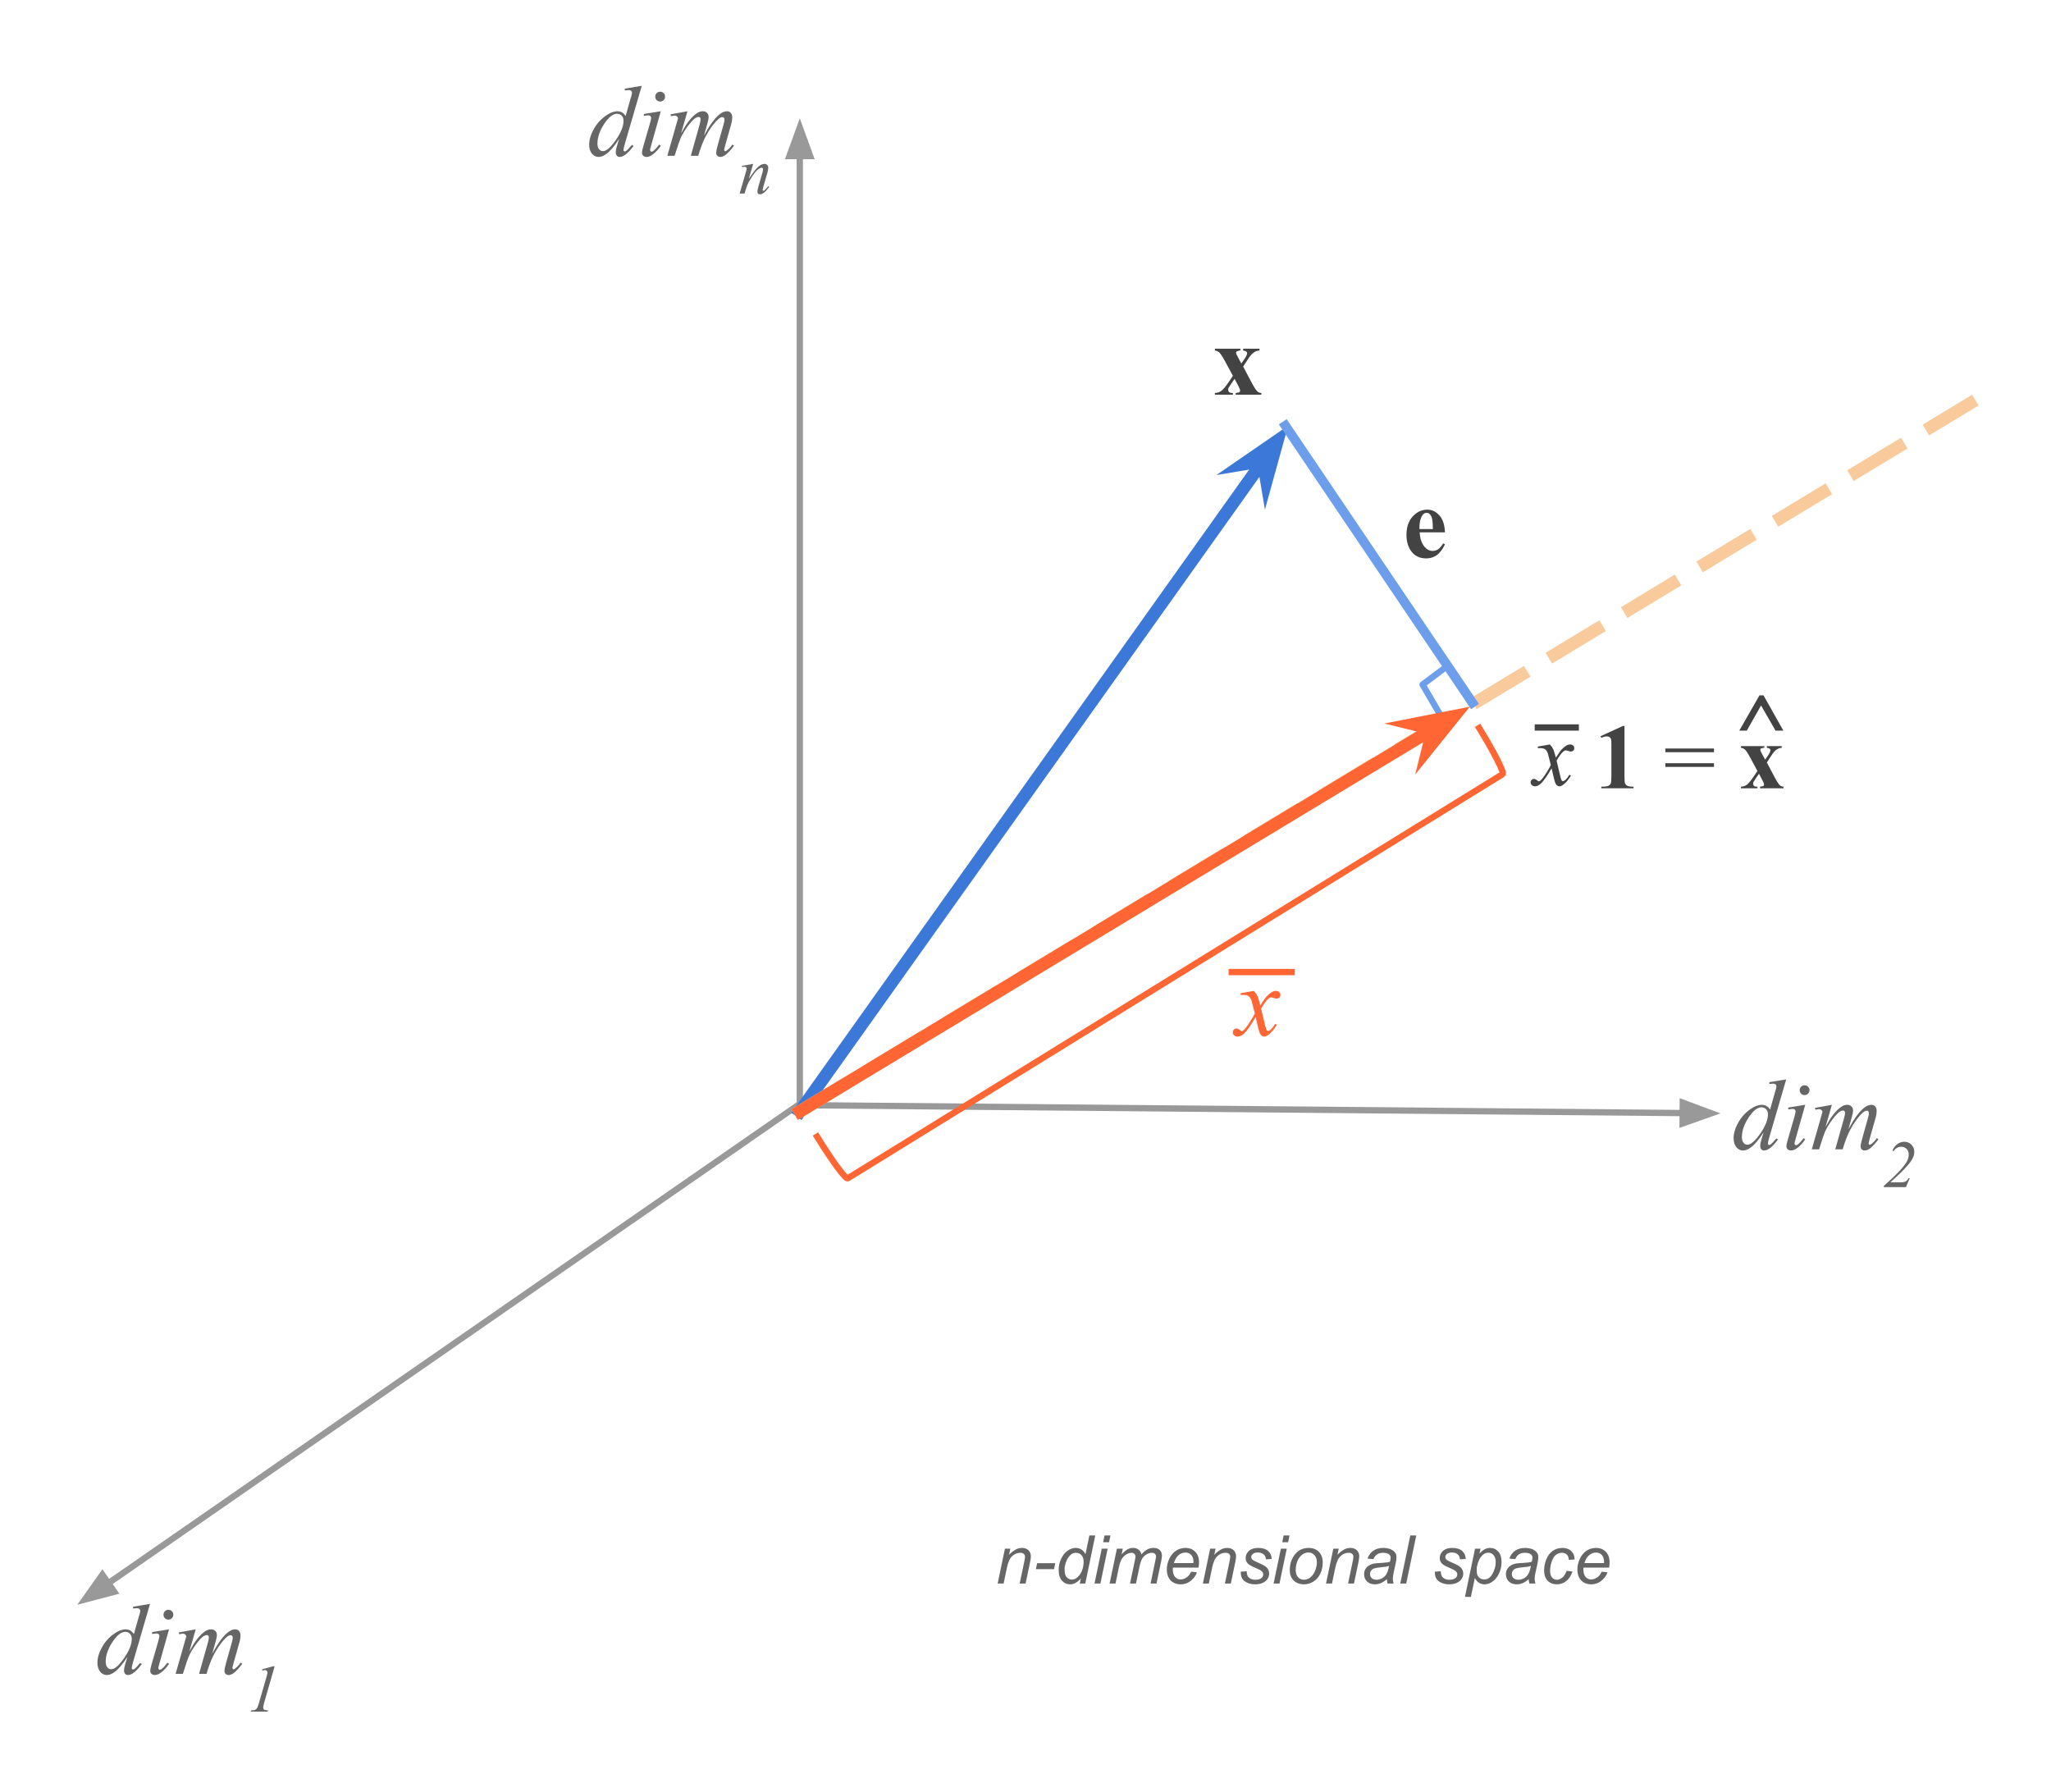 <svg version="1.1" viewBox="0.0 0.0 651.549 569.155" fill="none" stroke="none" stroke-linecap="square" stroke-miterlimit="10" xmlns:xlink="http://www.w3.org/1999/xlink" xmlns="http://www.w3.org/2000/svg"><clipPath id="p.0"><path d="m0 0l651.549 0l0 569.155l-651.549 0l0 -569.155z" clip-rule="nonzero"/></clipPath><g clip-path="url(#p.0)"><path fill="#000000" fill-opacity="0.0" d="m0 0l651.549 0l0 569.155l-651.549 0z" fill-rule="evenodd"/><path fill="#000000" fill-opacity="0.0" d="m458.932 229.465l-7.016 -12.024l8.018 -6.013" fill-rule="evenodd"/><path stroke="#6d9eeb" stroke-width="2.0" stroke-linejoin="round" stroke-linecap="butt" d="m458.932 229.465l-7.016 -12.024l8.018 -6.013" fill-rule="evenodd"/><path fill="#000000" fill-opacity="0.0" d="m254.074 351.035l0 -313.449" fill-rule="evenodd"/><path stroke="#999999" stroke-width="2.0" stroke-linejoin="round" stroke-linecap="butt" d="m254.074 351.035l0 -301.449" fill-rule="evenodd"/><path fill="#999999" stroke="#999999" stroke-width="2.0" stroke-linecap="butt" d="m257.378 49.586l-3.303 -9.076l-3.303 9.076z" fill-rule="evenodd"/><path fill="#000000" fill-opacity="0.0" d="m255.384 349.723l-230.835 160.0" fill-rule="evenodd"/><path stroke="#999999" stroke-width="2.0" stroke-linejoin="round" stroke-linecap="butt" d="m255.384 349.723l-220.972 153.164" fill-rule="evenodd"/><path fill="#999999" stroke="#999999" stroke-width="2.0" stroke-linecap="butt" d="m32.53 500.172l-5.578 7.885l9.341 -2.455z" fill-rule="evenodd"/><path fill="#000000" fill-opacity="0.0" d="m254.073 351.035l292.472 2.614" fill-rule="evenodd"/><path stroke="#999999" stroke-width="2.0" stroke-linejoin="round" stroke-linecap="butt" d="m254.073 351.035l280.473 2.507" fill-rule="evenodd"/><path fill="#999999" stroke="#999999" stroke-width="2.0" stroke-linecap="butt" d="m534.517 356.845l9.105 -3.222l-9.046 -3.384z" fill-rule="evenodd"/><path fill="#000000" fill-opacity="0.0" d="m17.882 491.945l83.591 0l0 70.803l-83.591 0z" fill-rule="evenodd"/><path fill="#666666" d="m47.658 509.446l-5.375 18.437q-0.438 1.5 -0.438 1.969q0 0.156 0.125 0.297q0.141 0.141 0.281 0.141q0.203 0 0.484 -0.203q0.531 -0.375 1.781 -1.875l0.531 0.328q-1.125 1.562 -2.281 2.531q-1.141 0.969 -2.141 0.969q-0.531 0 -0.875 -0.375q-0.344 -0.375 -0.344 -1.062q0 -0.891 0.469 -2.391l0.609 -1.938q-2.266 3.5 -4.125 4.844q-1.281 0.922 -2.453 0.922q-1.188 0 -2.078 -1.047q-0.875 -1.062 -0.875 -2.875q0 -2.328 1.484 -4.969q1.484 -2.641 3.922 -4.297q1.922 -1.328 3.531 -1.328q0.844 0 1.453 0.344q0.609 0.344 1.203 1.141l1.531 -5.438q0.172 -0.578 0.281 -0.922q0.188 -0.625 0.188 -1.031q0 -0.328 -0.234 -0.547q-0.328 -0.266 -0.844 -0.266q-0.359 0 -1.188 0.109l0 -0.578l5.375 -0.891zm-5.797 11.094q0 -1.0 -0.578 -1.609q-0.578 -0.609 -1.469 -0.609q-1.969 0 -4.109 3.25q-2.125 3.25 -2.125 6.219q0 1.172 0.516 1.797q0.516 0.609 1.234 0.609q1.625 0 4.078 -3.516q2.453 -3.516 2.453 -6.141zm11.641 -9.219q0.656 0 1.109 0.453q0.453 0.453 0.453 1.109q0 0.641 -0.469 1.109q-0.453 0.453 -1.094 0.453q-0.641 0 -1.109 -0.453q-0.453 -0.469 -0.453 -1.109q0 -0.656 0.453 -1.109q0.453 -0.453 1.109 -0.453zm0.203 6.203l-3.094 10.953q-0.312 1.109 -0.312 1.328q0 0.25 0.141 0.406q0.156 0.156 0.359 0.156q0.234 0 0.562 -0.25q0.891 -0.703 1.797 -2.0l0.547 0.359q-1.062 1.625 -2.5 2.734q-1.062 0.828 -2.031 0.828q-0.641 0 -1.047 -0.375q-0.406 -0.391 -0.406 -0.969q0 -0.578 0.391 -1.922l2.031 -7.0q0.5 -1.719 0.5 -2.156q0 -0.344 -0.25 -0.562q-0.234 -0.219 -0.656 -0.219q-0.344 0 -1.422 0.172l0 -0.609l5.391 -0.875zm8.469 0l-2.031 7.047q1.359 -2.484 2.312 -3.734q1.484 -1.938 2.891 -2.812q0.828 -0.5 1.734 -0.5q0.781 0 1.297 0.5q0.516 0.5 0.516 1.281q0 0.766 -0.359 2.0l-1.109 3.969q2.547 -4.766 4.828 -6.688q1.266 -1.062 2.5 -1.062q0.719 0 1.172 0.5q0.469 0.484 0.469 1.516q0 0.906 -0.281 1.922l-1.719 6.078q-0.562 1.984 -0.562 2.203q0 0.219 0.141 0.375q0.094 0.109 0.25 0.109q0.156 0 0.547 -0.297q0.891 -0.688 1.672 -1.812l0.516 0.328q-0.391 0.625 -1.391 1.719q-0.984 1.094 -1.688 1.484q-0.703 0.391 -1.297 0.391q-0.547 0 -0.922 -0.375q-0.359 -0.375 -0.359 -0.922q0 -0.75 0.641 -3.016l1.422 -5.016q0.484 -1.734 0.516 -1.922q0.047 -0.297 0.047 -0.578q0 -0.391 -0.172 -0.609q-0.188 -0.219 -0.422 -0.219q-0.656 0 -1.391 0.672q-2.156 1.984 -4.031 5.562q-1.234 2.359 -2.312 6.047l-2.359 0l2.672 -9.453q0.438 -1.531 0.438 -2.047q0 -0.422 -0.172 -0.625q-0.172 -0.203 -0.422 -0.203q-0.516 0 -1.094 0.375q-0.937 0.609 -2.422 2.609q-1.469 2.0 -2.281 3.828q-0.391 0.859 -1.859 5.516l-2.312 0l2.891 -10.125l0.375 -1.312q0.109 -0.297 0.109 -0.438q0 -0.344 -0.312 -0.609q-0.312 -0.281 -0.797 -0.281q-0.203 0 -1.125 0.188l-0.141 -0.578l5.391 -0.984z" fill-rule="nonzero"/><path fill="#666666" d="m87.251 529.259l-3.359 11.672q-0.281 1.031 -0.281 1.484q0 0.391 0.266 0.594q0.266 0.203 1.234 0.266l-0.094 0.391l-5.375 0l0.156 -0.391q0.844 -0.016 1.125 -0.125q0.438 -0.188 0.656 -0.5q0.344 -0.484 0.688 -1.719l2.422 -8.391q0.219 -0.75 0.234 -0.875q0.031 -0.203 0.031 -0.406q0 -0.359 -0.203 -0.562q-0.188 -0.219 -0.531 -0.219q-0.266 0 -0.844 0.125l-0.141 -0.375l3.516 -0.969l0.5 0z" fill-rule="nonzero"/><path fill="#000000" fill-opacity="0.0" d="m537.654 325.341l83.591 0l0 70.803l-83.591 0z" fill-rule="evenodd"/><path fill="#666666" d="m567.429 342.842l-5.375 18.438q-0.438 1.5 -0.438 1.969q0 0.156 0.125 0.297q0.141 0.141 0.281 0.141q0.203 0 0.484 -0.203q0.531 -0.375 1.781 -1.875l0.531 0.328q-1.125 1.562 -2.281 2.531q-1.141 0.969 -2.141 0.969q-0.531 0 -0.875 -0.375q-0.344 -0.375 -0.344 -1.062q0 -0.891 0.469 -2.391l0.609 -1.938q-2.266 3.5 -4.125 4.844q-1.281 0.922 -2.453 0.922q-1.188 0 -2.078 -1.047q-0.875 -1.062 -0.875 -2.875q0 -2.328 1.484 -4.969q1.484 -2.641 3.922 -4.297q1.922 -1.328 3.531 -1.328q0.844 0 1.453 0.344q0.609 0.344 1.203 1.141l1.531 -5.438q0.172 -0.578 0.281 -0.922q0.188 -0.625 0.188 -1.031q0 -0.328 -0.234 -0.547q-0.328 -0.266 -0.844 -0.266q-0.359 0 -1.188 0.109l0 -0.578l5.375 -0.891zm-5.797 11.094q0 -1.0 -0.578 -1.609q-0.578 -0.609 -1.469 -0.609q-1.969 0 -4.109 3.25q-2.125 3.25 -2.125 6.219q0 1.172 0.516 1.797q0.516 0.609 1.234 0.609q1.625 0 4.078 -3.516q2.453 -3.516 2.453 -6.141zm11.641 -9.219q0.656 0 1.109 0.453q0.453 0.453 0.453 1.109q0 0.641 -0.469 1.109q-0.453 0.453 -1.094 0.453q-0.641 0 -1.109 -0.453q-0.453 -0.469 -0.453 -1.109q0 -0.656 0.453 -1.109q0.453 -0.453 1.109 -0.453zm0.203 6.203l-3.094 10.953q-0.312 1.109 -0.312 1.328q0 0.25 0.141 0.406q0.156 0.156 0.359 0.156q0.234 0 0.562 -0.25q0.891 -0.703 1.797 -2.0l0.547 0.359q-1.062 1.625 -2.5 2.734q-1.062 0.828 -2.031 0.828q-0.641 0 -1.047 -0.375q-0.406 -0.391 -0.406 -0.969q0 -0.578 0.391 -1.922l2.031 -7.0q0.5 -1.719 0.5 -2.156q0 -0.344 -0.25 -0.562q-0.234 -0.219 -0.656 -0.219q-0.344 0 -1.422 0.172l0 -0.609l5.391 -0.875zm8.469 0l-2.031 7.047q1.359 -2.484 2.312 -3.734q1.484 -1.938 2.891 -2.812q0.828 -0.5 1.734 -0.5q0.781 0 1.297 0.5q0.516 0.5 0.516 1.281q0 0.766 -0.359 2.0l-1.109 3.969q2.547 -4.766 4.828 -6.688q1.266 -1.062 2.5 -1.062q0.719 0 1.172 0.5q0.469 0.484 0.469 1.516q0 0.906 -0.281 1.922l-1.719 6.078q-0.562 1.984 -0.562 2.203q0 0.219 0.141 0.375q0.094 0.109 0.25 0.109q0.156 0 0.547 -0.297q0.891 -0.688 1.672 -1.812l0.516 0.328q-0.391 0.625 -1.391 1.719q-0.984 1.094 -1.688 1.484q-0.703 0.391 -1.297 0.391q-0.547 0 -0.922 -0.375q-0.359 -0.375 -0.359 -0.922q0 -0.75 0.641 -3.016l1.422 -5.016q0.484 -1.734 0.516 -1.922q0.047 -0.297 0.047 -0.578q0 -0.391 -0.172 -0.609q-0.188 -0.219 -0.422 -0.219q-0.656 0 -1.391 0.672q-2.156 1.984 -4.031 5.562q-1.234 2.359 -2.312 6.047l-2.359 0l2.672 -9.453q0.438 -1.531 0.438 -2.047q0 -0.422 -0.172 -0.625q-0.172 -0.203 -0.422 -0.203q-0.516 0 -1.094 0.375q-0.938 0.609 -2.422 2.609q-1.469 2.0 -2.281 3.828q-0.391 0.859 -1.859 5.516l-2.312 0l2.891 -10.125l0.375 -1.312q0.109 -0.297 0.109 -0.438q0 -0.344 -0.312 -0.609q-0.312 -0.281 -0.797 -0.281q-0.203 0 -1.125 0.188l-0.141 -0.578l5.391 -0.984z" fill-rule="nonzero"/><path fill="#666666" d="m605.476 377.061l-7.031 0l0 -0.391q5.375 -4.703 7.109 -7.375q0.797 -1.25 0.797 -2.609q0 -1.078 -0.672 -1.75q-0.656 -0.688 -1.719 -0.688q-1.469 0 -2.422 1.406l-0.359 -0.172q0.531 -1.344 1.547 -2.078q1.031 -0.75 2.219 -0.75q1.344 0 2.25 0.922q0.922 0.922 0.922 2.234q0 0.906 -0.328 1.688q-0.5 1.219 -1.844 2.734q-2.031 2.312 -5.438 5.312l3.531 0q0.859 0 1.406 -0.344q0.562 -0.359 0.797 -0.953l0.422 0l-1.188 2.812z" fill-rule="nonzero"/><path fill="#000000" fill-opacity="0.0" d="m174.096 9.756l83.591 0l0 70.803l-83.591 0z" fill-rule="evenodd"/><path fill="#666666" d="m203.872 27.257l-5.375 18.438q-0.438 1.5 -0.438 1.969q0 0.156 0.125 0.297q0.141 0.141 0.281 0.141q0.203 0 0.484 -0.203q0.531 -0.375 1.781 -1.875l0.531 0.328q-1.125 1.562 -2.281 2.531q-1.141 0.969 -2.141 0.969q-0.531 0 -0.875 -0.375q-0.344 -0.375 -0.344 -1.062q0 -0.891 0.469 -2.391l0.609 -1.938q-2.266 3.5 -4.125 4.844q-1.281 0.922 -2.453 0.922q-1.188 0 -2.078 -1.047q-0.875 -1.062 -0.875 -2.875q0 -2.328 1.484 -4.969q1.484 -2.641 3.922 -4.297q1.922 -1.328 3.531 -1.328q0.844 0 1.453 0.344q0.609 0.344 1.203 1.141l1.531 -5.438q0.172 -0.578 0.281 -0.922q0.188 -0.625 0.188 -1.031q0 -0.328 -0.234 -0.547q-0.328 -0.266 -0.844 -0.266q-0.359 0 -1.188 0.109l0 -0.578l5.375 -0.891zm-5.797 11.094q0 -1.0 -0.578 -1.609q-0.578 -0.609 -1.469 -0.609q-1.969 0 -4.109 3.25q-2.125 3.25 -2.125 6.219q0 1.172 0.516 1.797q0.516 0.609 1.234 0.609q1.625 0 4.078 -3.516q2.453 -3.516 2.453 -6.141zm11.641 -9.219q0.656 0 1.109 0.453q0.453 0.453 0.453 1.109q0 0.641 -0.469 1.109q-0.453 0.453 -1.094 0.453q-0.641 0 -1.109 -0.453q-0.453 -0.469 -0.453 -1.109q0 -0.656 0.453 -1.109q0.453 -0.453 1.109 -0.453zm0.203 6.203l-3.094 10.953q-0.312 1.109 -0.312 1.328q0 0.25 0.141 0.406q0.156 0.156 0.359 0.156q0.234 0 0.562 -0.25q0.891 -0.703 1.797 -2.0l0.547 0.359q-1.062 1.625 -2.5 2.734q-1.062 0.828 -2.031 0.828q-0.641 0 -1.047 -0.375q-0.406 -0.391 -0.406 -0.969q0 -0.578 0.391 -1.922l2.031 -7.0q0.5 -1.719 0.5 -2.156q0 -0.344 -0.25 -0.562q-0.234 -0.219 -0.656 -0.219q-0.344 0 -1.422 0.172l0 -0.609l5.391 -0.875zm8.469 0l-2.031 7.047q1.359 -2.484 2.312 -3.734q1.484 -1.938 2.891 -2.812q0.828 -0.5 1.734 -0.5q0.781 0 1.297 0.5q0.516 0.5 0.516 1.281q0 0.766 -0.359 2.0l-1.109 3.969q2.547 -4.766 4.828 -6.688q1.266 -1.062 2.5 -1.062q0.719 0 1.172 0.5q0.469 0.484 0.469 1.516q0 0.906 -0.281 1.922l-1.719 6.078q-0.562 1.984 -0.562 2.203q0 0.219 0.141 0.375q0.094 0.109 0.25 0.109q0.156 0 0.547 -0.297q0.891 -0.688 1.672 -1.812l0.516 0.328q-0.391 0.625 -1.391 1.719q-0.984 1.094 -1.688 1.484q-0.703 0.391 -1.297 0.391q-0.547 0 -0.922 -0.375q-0.359 -0.375 -0.359 -0.922q0 -0.75 0.641 -3.016l1.422 -5.016q0.484 -1.734 0.516 -1.922q0.047 -0.297 0.047 -0.578q0 -0.391 -0.172 -0.609q-0.188 -0.219 -0.422 -0.219q-0.656 0 -1.391 0.672q-2.156 1.984 -4.031 5.562q-1.234 2.359 -2.312 6.047l-2.359 0l2.672 -9.453q0.438 -1.531 0.438 -2.047q0 -0.422 -0.172 -0.625q-0.172 -0.203 -0.422 -0.203q-0.516 0 -1.094 0.375q-0.938 0.609 -2.422 2.609q-1.469 2.0 -2.281 3.828q-0.391 0.859 -1.859 5.516l-2.312 0l2.891 -10.125l0.375 -1.312q0.109 -0.297 0.109 -0.438q0 -0.344 -0.312 -0.609q-0.312 -0.281 -0.797 -0.281q-0.203 0 -1.125 0.188l-0.141 -0.578l5.391 -0.984z" fill-rule="nonzero"/><path fill="#666666" d="m239.263 52.054l-1.375 4.734q1.938 -2.906 2.969 -3.812q1.047 -0.922 2.0 -0.922q0.531 0 0.859 0.344q0.344 0.344 0.344 0.891q0 0.625 -0.297 1.672l-1.281 4.375q-0.219 0.766 -0.219 0.938q0 0.141 0.078 0.25q0.094 0.094 0.188 0.094q0.125 0 0.297 -0.141q0.562 -0.438 1.219 -1.328l0.312 0.188q-0.969 1.391 -1.828 1.984q-0.609 0.406 -1.078 0.406q-0.391 0 -0.625 -0.234q-0.219 -0.234 -0.219 -0.625q0 -0.5 0.344 -1.719l1.219 -4.188q0.219 -0.781 0.219 -1.219q0 -0.219 -0.141 -0.344q-0.125 -0.125 -0.328 -0.125q-0.281 0 -0.688 0.25q-0.781 0.469 -1.609 1.547q-0.828 1.078 -1.766 2.75q-0.484 0.891 -0.812 1.938l-0.516 1.719l-1.562 0l1.891 -6.516q0.344 -1.188 0.344 -1.422q0 -0.234 -0.188 -0.406q-0.188 -0.172 -0.453 -0.172q-0.125 0 -0.438 0.047l-0.391 0.062l-0.062 -0.375l3.594 -0.641z" fill-rule="nonzero"/><path fill="#000000" fill-opacity="0.0" d="m494.979 213.228l83.591 0l0 49.165l-83.591 0z" fill-rule="evenodd"/><path fill="#434343" d="m516.055 230.576l0 15.875q0 1.797 0.156 2.297q0.156 0.484 0.656 0.797q0.516 0.312 1.609 0.312l0.453 0l0 0.531l-10.234 0l0 -0.531l0.516 0q1.25 0 1.781 -0.281q0.531 -0.297 0.719 -0.797q0.188 -0.5 0.188 -2.328l0 -10.062q0 -1.344 -0.141 -1.688q-0.125 -0.344 -0.484 -0.578q-0.344 -0.234 -0.797 -0.234q-0.734 0 -1.781 0.469l-0.25 -0.516l7.141 -3.266l0.469 0z" fill-rule="nonzero"/><path fill="#434343" d="m529.035 237.748l15.453 0l0 1.172l-15.453 0l0 -1.172zm0 4.672l15.453 0l0 1.172l-15.453 0l0 -1.172z" fill-rule="nonzero"/><path fill="#434343" d="m561.283 242.185l2.328 4.406q1.203 2.312 1.891 2.922q0.391 0.328 1.062 0.359l0 0.516l-7.453 0l0 -0.516q0.875 -0.078 1.078 -0.234q0.203 -0.156 0.203 -0.422q0 -0.406 -0.453 -1.266l-1.156 -2.172l-1.0 1.438q-0.672 1.0 -0.75 1.188q-0.109 0.266 -0.109 0.484q0 0.328 0.125 0.547q0.141 0.219 0.375 0.328q0.234 0.109 0.875 0.109l0 0.516l-5.25 0l0 -0.516q0.969 0 1.781 -0.531q0.812 -0.547 2.359 -2.812l1.109 -1.641l-2.312 -4.266q-1.125 -2.094 -1.688 -2.562q-0.562 -0.469 -1.25 -0.531l0 -0.531l7.422 0l0 0.531l-0.391 0.016l-0.75 0.25q-0.109 0.109 -0.109 0.328q0 0.219 0.078 0.453q0.031 0.094 0.391 0.766l1.047 1.953l0.547 -0.766q1.141 -1.578 1.141 -2.219q0 -0.297 -0.25 -0.5q-0.25 -0.203 -0.891 -0.281l0 -0.531l4.734 0l0 0.531q-0.859 0.031 -1.625 0.547q-0.766 0.5 -1.703 1.953l-1.406 2.156z" fill-rule="nonzero"/><path fill="#000000" fill-opacity="0.0" d="m237.27 352.969l33.764 0l0 38.016l-33.764 0z" fill-rule="evenodd"/><path fill="#000000" fill-opacity="0.0" d="m254.152 352.969l155.055 -217.764" fill-rule="evenodd"/><path stroke="#3c78d8" stroke-width="4.0" stroke-linejoin="round" stroke-linecap="butt" d="m254.152 352.969l147.104 -206.597" fill-rule="evenodd"/><path fill="#3c78d8" stroke="#3c78d8" stroke-width="4.0" stroke-linecap="butt" d="m401.256 146.372l1.055 6.273l3.504 -12.677l-10.833 7.459z" fill-rule="evenodd"/><path fill="#000000" fill-opacity="0.0" d="m254.152 352.969l371.654 -224.85" fill-rule="evenodd"/><path stroke="#f9cb9c" stroke-width="4.0" stroke-linejoin="round" stroke-linecap="butt" stroke-dasharray="16.0,12.0" d="m254.152 352.969l371.654 -224.85" fill-rule="evenodd"/><path fill="#000000" fill-opacity="0.0" d="m408.334 135.215l59.402 87.969" fill-rule="evenodd"/><path stroke="#6d9eeb" stroke-width="3.0" stroke-linejoin="round" stroke-linecap="butt" d="m408.334 135.215l59.402 87.969" fill-rule="evenodd"/><path fill="#000000" fill-opacity="0.0" d="m369.696 85.656l47.024 0l0 62.646l-47.024 0z" fill-rule="evenodd"/><path fill="#434343" d="m394.926 116.423l2.531 4.812q1.312 2.516 2.078 3.188q0.422 0.359 1.156 0.391l0 0.562l-8.141 0l0 -0.562q0.953 -0.078 1.172 -0.25q0.234 -0.172 0.234 -0.469q0 -0.438 -0.5 -1.375l-1.266 -2.375l-1.078 1.578q-0.734 1.078 -0.828 1.281q-0.125 0.297 -0.125 0.531q0 0.359 0.141 0.609q0.156 0.234 0.406 0.359q0.266 0.109 0.953 0.109l0 0.562l-5.719 0l0 -0.562q1.062 0 1.938 -0.578q0.891 -0.594 2.578 -3.078l1.203 -1.781l-2.516 -4.656q-1.234 -2.281 -1.844 -2.797q-0.609 -0.516 -1.359 -0.578l0 -0.578l8.094 0l0 0.578l-0.422 0.016l-0.812 0.281q-0.125 0.109 -0.125 0.359q0 0.234 0.078 0.484q0.047 0.109 0.438 0.844l1.141 2.125l0.594 -0.844q1.25 -1.719 1.25 -2.406q0 -0.328 -0.281 -0.547q-0.266 -0.234 -0.969 -0.312l0 -0.578l5.172 0l0 0.578q-0.953 0.031 -1.781 0.594q-0.828 0.547 -1.859 2.141l-1.531 2.344z" fill-rule="nonzero"/><path fill="#000000" fill-opacity="0.0" d="m470.27 212.257l47.024 0l0 53.732l-47.024 0z" fill-rule="evenodd"/><path fill="#434343" d="m492.351 236.464q0.703 0.734 1.062 1.484q0.25 0.516 0.844 2.703l1.266 -1.891q0.5 -0.688 1.203 -1.312q0.719 -0.625 1.266 -0.844q0.344 -0.141 0.766 -0.141q0.609 0 0.969 0.328q0.375 0.328 0.375 0.797q0 0.547 -0.219 0.75q-0.406 0.359 -0.922 0.359q-0.297 0 -0.641 -0.141q-0.672 -0.219 -0.906 -0.219q-0.344 0 -0.812 0.391q-0.891 0.75 -2.109 2.891l1.172 4.922q0.266 1.125 0.453 1.359q0.188 0.219 0.375 0.219q0.297 0 0.703 -0.328q0.781 -0.672 1.344 -1.719l0.5 0.25q-0.906 1.688 -2.297 2.812q-0.781 0.625 -1.328 0.625q-0.797 0 -1.266 -0.906q-0.312 -0.547 -1.25 -4.812q-2.234 3.891 -3.578 5.0q-0.875 0.719 -1.688 0.719q-0.578 0 -1.047 -0.422q-0.344 -0.312 -0.344 -0.844q0 -0.469 0.312 -0.781q0.312 -0.312 0.766 -0.312q0.469 0 0.984 0.453q0.359 0.328 0.562 0.328q0.172 0 0.453 -0.219q0.672 -0.547 1.828 -2.344q1.156 -1.812 1.516 -2.625q-0.891 -3.469 -0.953 -3.672q-0.328 -0.938 -0.859 -1.312q-0.531 -0.391 -1.562 -0.391q-0.328 0 -0.766 0.031l0 -0.516l3.828 -0.672z" fill-rule="nonzero"/><path fill="#000000" fill-opacity="0.0" d="m488.538 231.069l12.031 0" fill-rule="evenodd"/><path stroke="#434343" stroke-width="2.0" stroke-linejoin="round" stroke-linecap="butt" d="m488.538 231.069l12.031 0" fill-rule="evenodd"/><path fill="#000000" fill-opacity="0.0" d="m429.154 137.203l47.024 0l0 62.646l-47.024 0z" fill-rule="evenodd"/><path fill="#434343" d="m459.018 169.095l-8.016 0q0.141 2.906 1.547 4.594q1.078 1.297 2.594 1.297q0.938 0 1.703 -0.516q0.766 -0.531 1.641 -1.891l0.531 0.344q-1.188 2.422 -2.625 3.438q-1.438 1.0 -3.328 1.0q-3.25 0 -4.922 -2.5q-1.344 -2.016 -1.344 -5.0q0 -3.656 1.969 -5.812q1.984 -2.172 4.641 -2.172q2.219 0 3.844 1.828q1.641 1.812 1.766 5.391zm-3.844 -1.047q0 -2.516 -0.281 -3.453q-0.266 -0.938 -0.844 -1.422q-0.328 -0.281 -0.875 -0.281q-0.812 0 -1.328 0.797q-0.922 1.391 -0.922 3.812l0 0.547l4.25 0z" fill-rule="nonzero"/><path fill="#000000" fill-opacity="0.0" d="m280.885 473.499l266.299 0l0 49.165l-266.299 0z" fill-rule="evenodd"/><path fill="#666666" d="m316.928 502.979l2.312 -11.062l1.719 0l-0.406 1.922q1.109 -1.125 2.078 -1.641q0.969 -0.531 1.984 -0.531q1.344 0 2.094 0.734q0.766 0.719 0.766 1.938q0 0.625 -0.266 1.938l-1.406 6.703l-1.875 0l1.469 -7.016q0.219 -1.016 0.219 -1.5q0 -0.562 -0.391 -0.906q-0.375 -0.344 -1.094 -0.344q-1.453 0 -2.578 1.047q-1.125 1.047 -1.656 3.578l-1.078 5.141l-1.891 0zm12.143 -4.578l0.406 -1.891l5.75 0l-0.391 1.891l-5.766 0zm14.29 2.969q-1.625 1.859 -3.375 1.859q-1.578 0 -2.625 -1.156q-1.047 -1.172 -1.047 -3.375q0 -2.016 0.828 -3.688q0.828 -1.672 2.062 -2.5q1.25 -0.844 2.5 -0.844q2.062 0 3.125 1.984l1.234 -5.938l1.875 0l-3.172 15.266l-1.75 0l0.344 -1.609zm-5.172 -3.031q0 1.156 0.219 1.828q0.234 0.672 0.781 1.109q0.562 0.438 1.328 0.438q1.281 0 2.328 -1.328q1.391 -1.766 1.391 -4.375q0 -1.312 -0.688 -2.047q-0.688 -0.75 -1.719 -0.75q-0.688 0 -1.25 0.312q-0.547 0.297 -1.094 1.031q-0.547 0.719 -0.922 1.828q-0.375 1.109 -0.375 1.953zm12.252 -8.484l0.438 -2.141l1.875 0l-0.438 2.141l-1.875 0zm-2.75 13.125l2.312 -11.062l1.875 0l-2.312 11.062l-1.875 0zm4.801 0l2.312 -11.062l1.875 0l-0.375 1.828q1.047 -1.188 1.875 -1.625q0.828 -0.453 1.797 -0.453q1.031 0 1.719 0.547q0.703 0.547 0.906 1.531q0.844 -1.047 1.781 -1.562q0.938 -0.516 1.969 -0.516q1.375 0 2.062 0.656q0.703 0.656 0.703 1.844q0 0.516 -0.234 1.688l-1.5 7.125l-1.875 0l1.516 -7.312q0.203 -0.891 0.203 -1.281q0 -0.547 -0.344 -0.859q-0.344 -0.312 -0.969 -0.312q-0.844 0 -1.719 0.516q-0.875 0.516 -1.359 1.344q-0.484 0.828 -0.844 2.547l-1.125 5.359l-1.891 0l1.562 -7.469q0.172 -0.766 0.172 -1.078q0 -0.547 -0.344 -0.875q-0.344 -0.344 -0.875 -0.344q-0.812 0 -1.688 0.516q-0.875 0.516 -1.438 1.422q-0.547 0.906 -0.906 2.594l-1.094 5.234l-1.875 0zm25.891 -3.766l1.844 0.188q-0.406 1.375 -1.828 2.609q-1.422 1.219 -3.391 1.219q-1.219 0 -2.25 -0.562q-1.031 -0.578 -1.562 -1.656q-0.531 -1.078 -0.531 -2.469q0 -1.812 0.828 -3.516q0.844 -1.703 2.172 -2.531q1.344 -0.828 2.891 -0.828q1.984 0 3.156 1.234q1.188 1.219 1.188 3.344q0 0.812 -0.156 1.672l-8.141 0q-0.031 0.328 -0.031 0.578q0 1.562 0.703 2.375q0.719 0.812 1.75 0.812q0.969 0 1.906 -0.625q0.938 -0.641 1.453 -1.844zm-5.469 -2.734l6.203 0q0.016 -0.297 0.016 -0.422q0 -1.406 -0.719 -2.156q-0.703 -0.766 -1.812 -0.766q-1.219 0 -2.219 0.844q-0.984 0.828 -1.469 2.5zm9.205 6.5l2.312 -11.062l1.719 0l-0.406 1.922q1.109 -1.125 2.078 -1.641q0.969 -0.531 1.984 -0.531q1.344 0 2.094 0.734q0.766 0.719 0.766 1.938q0 0.625 -0.266 1.938l-1.406 6.703l-1.875 0l1.469 -7.016q0.219 -1.016 0.219 -1.5q0 -0.562 -0.391 -0.906q-0.375 -0.344 -1.094 -0.344q-1.453 0 -2.578 1.047q-1.125 1.047 -1.656 3.578l-1.078 5.141l-1.891 0zm12.049 -3.781l1.875 -0.109q0 0.812 0.25 1.391q0.25 0.562 0.922 0.938q0.672 0.359 1.578 0.359q1.25 0 1.875 -0.5q0.625 -0.5 0.625 -1.188q0 -0.484 -0.375 -0.922q-0.391 -0.438 -1.891 -1.078q-1.484 -0.641 -1.906 -0.906q-0.703 -0.422 -1.062 -1.0q-0.344 -0.578 -0.344 -1.328q0 -1.312 1.031 -2.25q1.047 -0.938 2.922 -0.938q2.094 0 3.172 0.969q1.094 0.953 1.125 2.531l-1.828 0.125q-0.047 -1.0 -0.719 -1.578q-0.656 -0.594 -1.875 -0.594q-0.984 0 -1.531 0.453q-0.531 0.453 -0.531 0.969q0 0.516 0.469 0.922q0.312 0.266 1.609 0.828q2.172 0.938 2.734 1.484q0.891 0.859 0.891 2.094q0 0.828 -0.516 1.625q-0.5 0.781 -1.531 1.266q-1.031 0.469 -2.438 0.469q-1.922 0 -3.266 -0.953q-1.344 -0.938 -1.266 -3.078zm13.164 -9.344l0.438 -2.141l1.875 0l-0.438 2.141l-1.875 0zm-2.75 13.125l2.312 -11.062l1.875 0l-2.312 11.062l-1.875 0zm5.145 -4.203q0 -3.234 1.906 -5.359q1.562 -1.75 4.125 -1.75q2.0 0 3.219 1.25q1.219 1.25 1.219 3.375q0 1.906 -0.766 3.547q-0.766 1.641 -2.188 2.516q-1.422 0.875 -3.0 0.875q-1.297 0 -2.359 -0.547q-1.047 -0.562 -1.609 -1.562q-0.547 -1.016 -0.547 -2.344zm1.875 -0.188q0 1.562 0.75 2.375q0.75 0.812 1.906 0.812q0.609 0 1.203 -0.25q0.594 -0.25 1.094 -0.75q0.516 -0.5 0.875 -1.141q0.359 -0.641 0.578 -1.375q0.328 -1.031 0.328 -1.984q0 -1.5 -0.766 -2.328q-0.75 -0.828 -1.891 -0.828q-0.891 0 -1.625 0.422q-0.719 0.422 -1.312 1.234q-0.578 0.812 -0.859 1.891q-0.281 1.078 -0.281 1.922zm9.643 4.391l2.312 -11.062l1.719 0l-0.406 1.922q1.109 -1.125 2.078 -1.641q0.969 -0.531 1.984 -0.531q1.344 0 2.094 0.734q0.766 0.719 0.766 1.938q0 0.625 -0.266 1.938l-1.406 6.703l-1.875 0l1.469 -7.016q0.219 -1.016 0.219 -1.5q0 -0.562 -0.391 -0.906q-0.375 -0.344 -1.094 -0.344q-1.453 0 -2.578 1.047q-1.125 1.047 -1.656 3.578l-1.078 5.141l-1.891 0zm19.33 -1.375q-0.984 0.844 -1.891 1.234q-0.906 0.391 -1.938 0.391q-1.531 0 -2.469 -0.891q-0.938 -0.906 -0.938 -2.312q0 -0.938 0.422 -1.641q0.422 -0.719 1.109 -1.141q0.703 -0.438 1.719 -0.625q0.641 -0.125 2.406 -0.203q1.781 -0.078 2.547 -0.375q0.219 -0.766 0.219 -1.281q0 -0.656 -0.469 -1.031q-0.656 -0.516 -1.922 -0.516q-1.188 0 -1.953 0.531q-0.75 0.516 -1.094 1.484l-1.906 -0.172q0.594 -1.641 1.859 -2.516q1.266 -0.875 3.188 -0.875q2.047 0 3.25 0.984q0.906 0.719 0.906 1.891q0 0.891 -0.25 2.047l-0.609 2.75q-0.297 1.312 -0.297 2.141q0 0.516 0.234 1.5l-1.906 0q-0.156 -0.547 -0.219 -1.375zm0.688 -4.234q-0.391 0.156 -0.844 0.25q-0.453 0.078 -1.516 0.172q-1.641 0.141 -2.328 0.375q-0.672 0.219 -1.016 0.719q-0.344 0.484 -0.344 1.078q0 0.781 0.547 1.297q0.547 0.516 1.562 0.516q0.938 0 1.797 -0.5q0.859 -0.5 1.359 -1.375q0.5 -0.891 0.781 -2.531zm3.565 5.609l3.188 -15.266l1.891 0l-3.188 15.266l-1.891 0zm10.992 -3.781l1.875 -0.109q0 0.812 0.25 1.391q0.25 0.562 0.922 0.938q0.672 0.359 1.578 0.359q1.25 0 1.875 -0.5q0.625 -0.5 0.625 -1.188q0 -0.484 -0.375 -0.922q-0.391 -0.438 -1.891 -1.078q-1.484 -0.641 -1.906 -0.906q-0.703 -0.422 -1.062 -1.0q-0.344 -0.578 -0.344 -1.328q0 -1.312 1.031 -2.25q1.047 -0.938 2.922 -0.938q2.094 0 3.172 0.969q1.094 0.953 1.125 2.531l-1.828 0.125q-0.047 -1.0 -0.719 -1.578q-0.656 -0.594 -1.875 -0.594q-0.984 0 -1.531 0.453q-0.531 0.453 -0.531 0.969q0 0.516 0.469 0.922q0.312 0.266 1.609 0.828q2.172 0.938 2.734 1.484q0.891 0.859 0.891 2.094q0 0.828 -0.516 1.625q-0.5 0.781 -1.531 1.266q-1.031 0.469 -2.438 0.469q-1.922 0 -3.266 -0.953q-1.344 -0.938 -1.266 -3.078zm9.555 8.016l3.203 -15.297l1.734 0l-0.328 1.547q0.969 -1.016 1.734 -1.406q0.766 -0.391 1.625 -0.391q1.578 0 2.609 1.156q1.047 1.141 1.047 3.297q0 1.719 -0.578 3.141q-0.562 1.422 -1.391 2.297q-0.828 0.859 -1.688 1.266q-0.859 0.406 -1.75 0.406q-1.984 0 -3.078 -2.016l-1.25 6.0l-1.891 0zm3.734 -8.75q0 1.234 0.172 1.719q0.266 0.672 0.859 1.094q0.594 0.406 1.375 0.406q1.625 0 2.625 -1.828q1.0 -1.828 1.0 -3.734q0 -1.406 -0.672 -2.172q-0.672 -0.766 -1.672 -0.766q-0.719 0 -1.344 0.391q-0.609 0.375 -1.141 1.141q-0.516 0.75 -0.859 1.844q-0.344 1.094 -0.344 1.906zm16.518 3.141q-0.984 0.844 -1.891 1.234q-0.906 0.391 -1.938 0.391q-1.531 0 -2.469 -0.891q-0.938 -0.906 -0.938 -2.312q0 -0.938 0.422 -1.641q0.422 -0.719 1.109 -1.141q0.703 -0.438 1.719 -0.625q0.641 -0.125 2.406 -0.203q1.781 -0.078 2.547 -0.375q0.219 -0.766 0.219 -1.281q0 -0.656 -0.469 -1.031q-0.656 -0.516 -1.922 -0.516q-1.188 0 -1.953 0.531q-0.75 0.516 -1.094 1.484l-1.906 -0.172q0.594 -1.641 1.859 -2.516q1.266 -0.875 3.188 -0.875q2.047 0 3.25 0.984q0.906 0.719 0.906 1.891q0 0.891 -0.25 2.047l-0.609 2.75q-0.297 1.312 -0.297 2.141q0 0.516 0.234 1.5l-1.906 0q-0.156 -0.547 -0.219 -1.375zm0.688 -4.234q-0.391 0.156 -0.844 0.25q-0.453 0.078 -1.516 0.172q-1.641 0.141 -2.328 0.375q-0.672 0.219 -1.016 0.719q-0.344 0.484 -0.344 1.078q0 0.781 0.547 1.297q0.547 0.516 1.562 0.516q0.938 0 1.797 -0.5q0.859 -0.5 1.359 -1.375q0.5 -0.891 0.781 -2.531zm11.346 1.578l1.891 0.203q-0.719 2.062 -2.031 3.078q-1.297 1.0 -2.969 1.0q-1.797 0 -2.922 -1.156q-1.109 -1.172 -1.109 -3.266q0 -1.812 0.719 -3.562q0.719 -1.75 2.047 -2.656q1.344 -0.922 3.062 -0.922q1.781 0 2.812 1.016q1.047 1.0 1.047 2.656l-1.844 0.125q-0.016 -1.062 -0.625 -1.656q-0.594 -0.594 -1.562 -0.594q-1.141 0 -1.984 0.719q-0.828 0.719 -1.297 2.188q-0.469 1.469 -0.469 2.812q0 1.422 0.625 2.141q0.625 0.703 1.531 0.703q0.922 0 1.75 -0.703q0.844 -0.703 1.328 -2.125zm11.148 0.266l1.844 0.188q-0.406 1.375 -1.828 2.609q-1.422 1.219 -3.391 1.219q-1.219 0 -2.25 -0.562q-1.031 -0.578 -1.562 -1.656q-0.531 -1.078 -0.531 -2.469q0 -1.812 0.828 -3.516q0.844 -1.703 2.172 -2.531q1.344 -0.828 2.891 -0.828q1.984 0 3.156 1.234q1.188 1.219 1.188 3.344q0 0.812 -0.156 1.672l-8.141 0q-0.031 0.328 -0.031 0.578q0 1.562 0.703 2.375q0.719 0.812 1.75 0.812q0.969 0 1.906 -0.625q0.938 -0.641 1.453 -1.844zm-5.469 -2.734l6.203 0q0.016 -0.297 0.016 -0.422q0 -1.406 -0.719 -2.156q-0.703 -0.766 -1.812 -0.766q-1.219 0 -2.219 0.844q-0.984 0.828 -1.469 2.5z" fill-rule="nonzero"/><path fill="#000000" fill-opacity="0.0" d="m254.152 352.969l212.787 -128.504" fill-rule="evenodd"/><path stroke="#ff6633" stroke-width="4.0" stroke-linejoin="round" stroke-linecap="butt" d="m254.152 352.969l201.053 -121.417" fill-rule="evenodd"/><path fill="#ff6633" stroke="#ff6633" stroke-width="4.0" stroke-linecap="butt" d="m455.205 231.552l-1.525 6.176l8.254 -10.24l-12.905 2.538z" fill-rule="evenodd"/><path fill="#000000" fill-opacity="0.0" d="m469.894 231.231l0 0c4.749 7.706 8.078 14.274 7.436 14.67l-208.006 128.361c-0.642 0.396 -5.012 -5.53 -9.761 -13.236z" fill-rule="evenodd"/><path fill="#000000" fill-opacity="0.0" d="m469.894 231.231l0 0c4.749 7.706 8.078 14.274 7.436 14.67l-208.006 128.361c-0.642 0.396 -5.012 -5.53 -9.761 -13.236" fill-rule="evenodd"/><path stroke="#ff6633" stroke-width="2.0" stroke-linejoin="round" stroke-linecap="butt" d="m469.894 231.231l0 0c4.749 7.706 8.078 14.274 7.436 14.67l-208.006 128.361c-0.642 0.396 -5.012 -5.53 -9.761 -13.236" fill-rule="evenodd"/><path fill="#000000" fill-opacity="0.0" d="m376.336 289.163l47.024 0l0 53.732l-47.024 0z" fill-rule="evenodd"/><path fill="#ff6633" d="m398.293 314.742q0.766 0.812 1.156 1.625q0.281 0.562 0.922 2.953l1.375 -2.062q0.547 -0.75 1.328 -1.422q0.781 -0.688 1.375 -0.938q0.375 -0.156 0.828 -0.156q0.672 0 1.062 0.359q0.406 0.359 0.406 0.875q0 0.594 -0.234 0.812q-0.438 0.391 -1.0 0.391q-0.328 0 -0.703 -0.141q-0.734 -0.25 -0.984 -0.25q-0.375 0 -0.891 0.438q-0.969 0.812 -2.312 3.141l1.281 5.375q0.297 1.234 0.5 1.484q0.203 0.234 0.406 0.234q0.328 0 0.766 -0.359q0.859 -0.719 1.469 -1.875l0.547 0.281q-0.984 1.844 -2.5 3.062q-0.859 0.688 -1.453 0.688q-0.875 0 -1.391 -0.984q-0.328 -0.609 -1.359 -5.25q-2.438 4.234 -3.906 5.453q-0.953 0.781 -1.844 0.781q-0.625 0 -1.141 -0.453q-0.375 -0.344 -0.375 -0.922q0 -0.516 0.344 -0.859q0.344 -0.344 0.844 -0.344q0.5 0 1.062 0.5q0.406 0.359 0.625 0.359q0.188 0 0.484 -0.25q0.734 -0.594 2.0 -2.562q1.266 -1.969 1.656 -2.844q-0.969 -3.797 -1.047 -4.016q-0.359 -1.016 -0.938 -1.438q-0.578 -0.422 -1.703 -0.422q-0.359 0 -0.828 0.031l0 -0.562l4.172 -0.734z" fill-rule="nonzero"/><path fill="#000000" fill-opacity="0.0" d="m391.288 308.761l19.024 0" fill-rule="evenodd"/><path stroke="#ff6633" stroke-width="2.0" stroke-linejoin="round" stroke-linecap="butt" d="m391.288 308.761l19.024 0" fill-rule="evenodd"/><path fill="#000000" fill-opacity="0.0" d="m536.006 202.765l47.024 0l0 62.646l-47.024 0z" fill-rule="evenodd"/><path fill="#434343" d="m552.518 232.079l6.422 -11.219l1.281 0l6.312 11.219l-2.484 0l-4.609 -8.0l-4.531 8.0l-2.391 0z" fill-rule="nonzero"/></g></svg>
